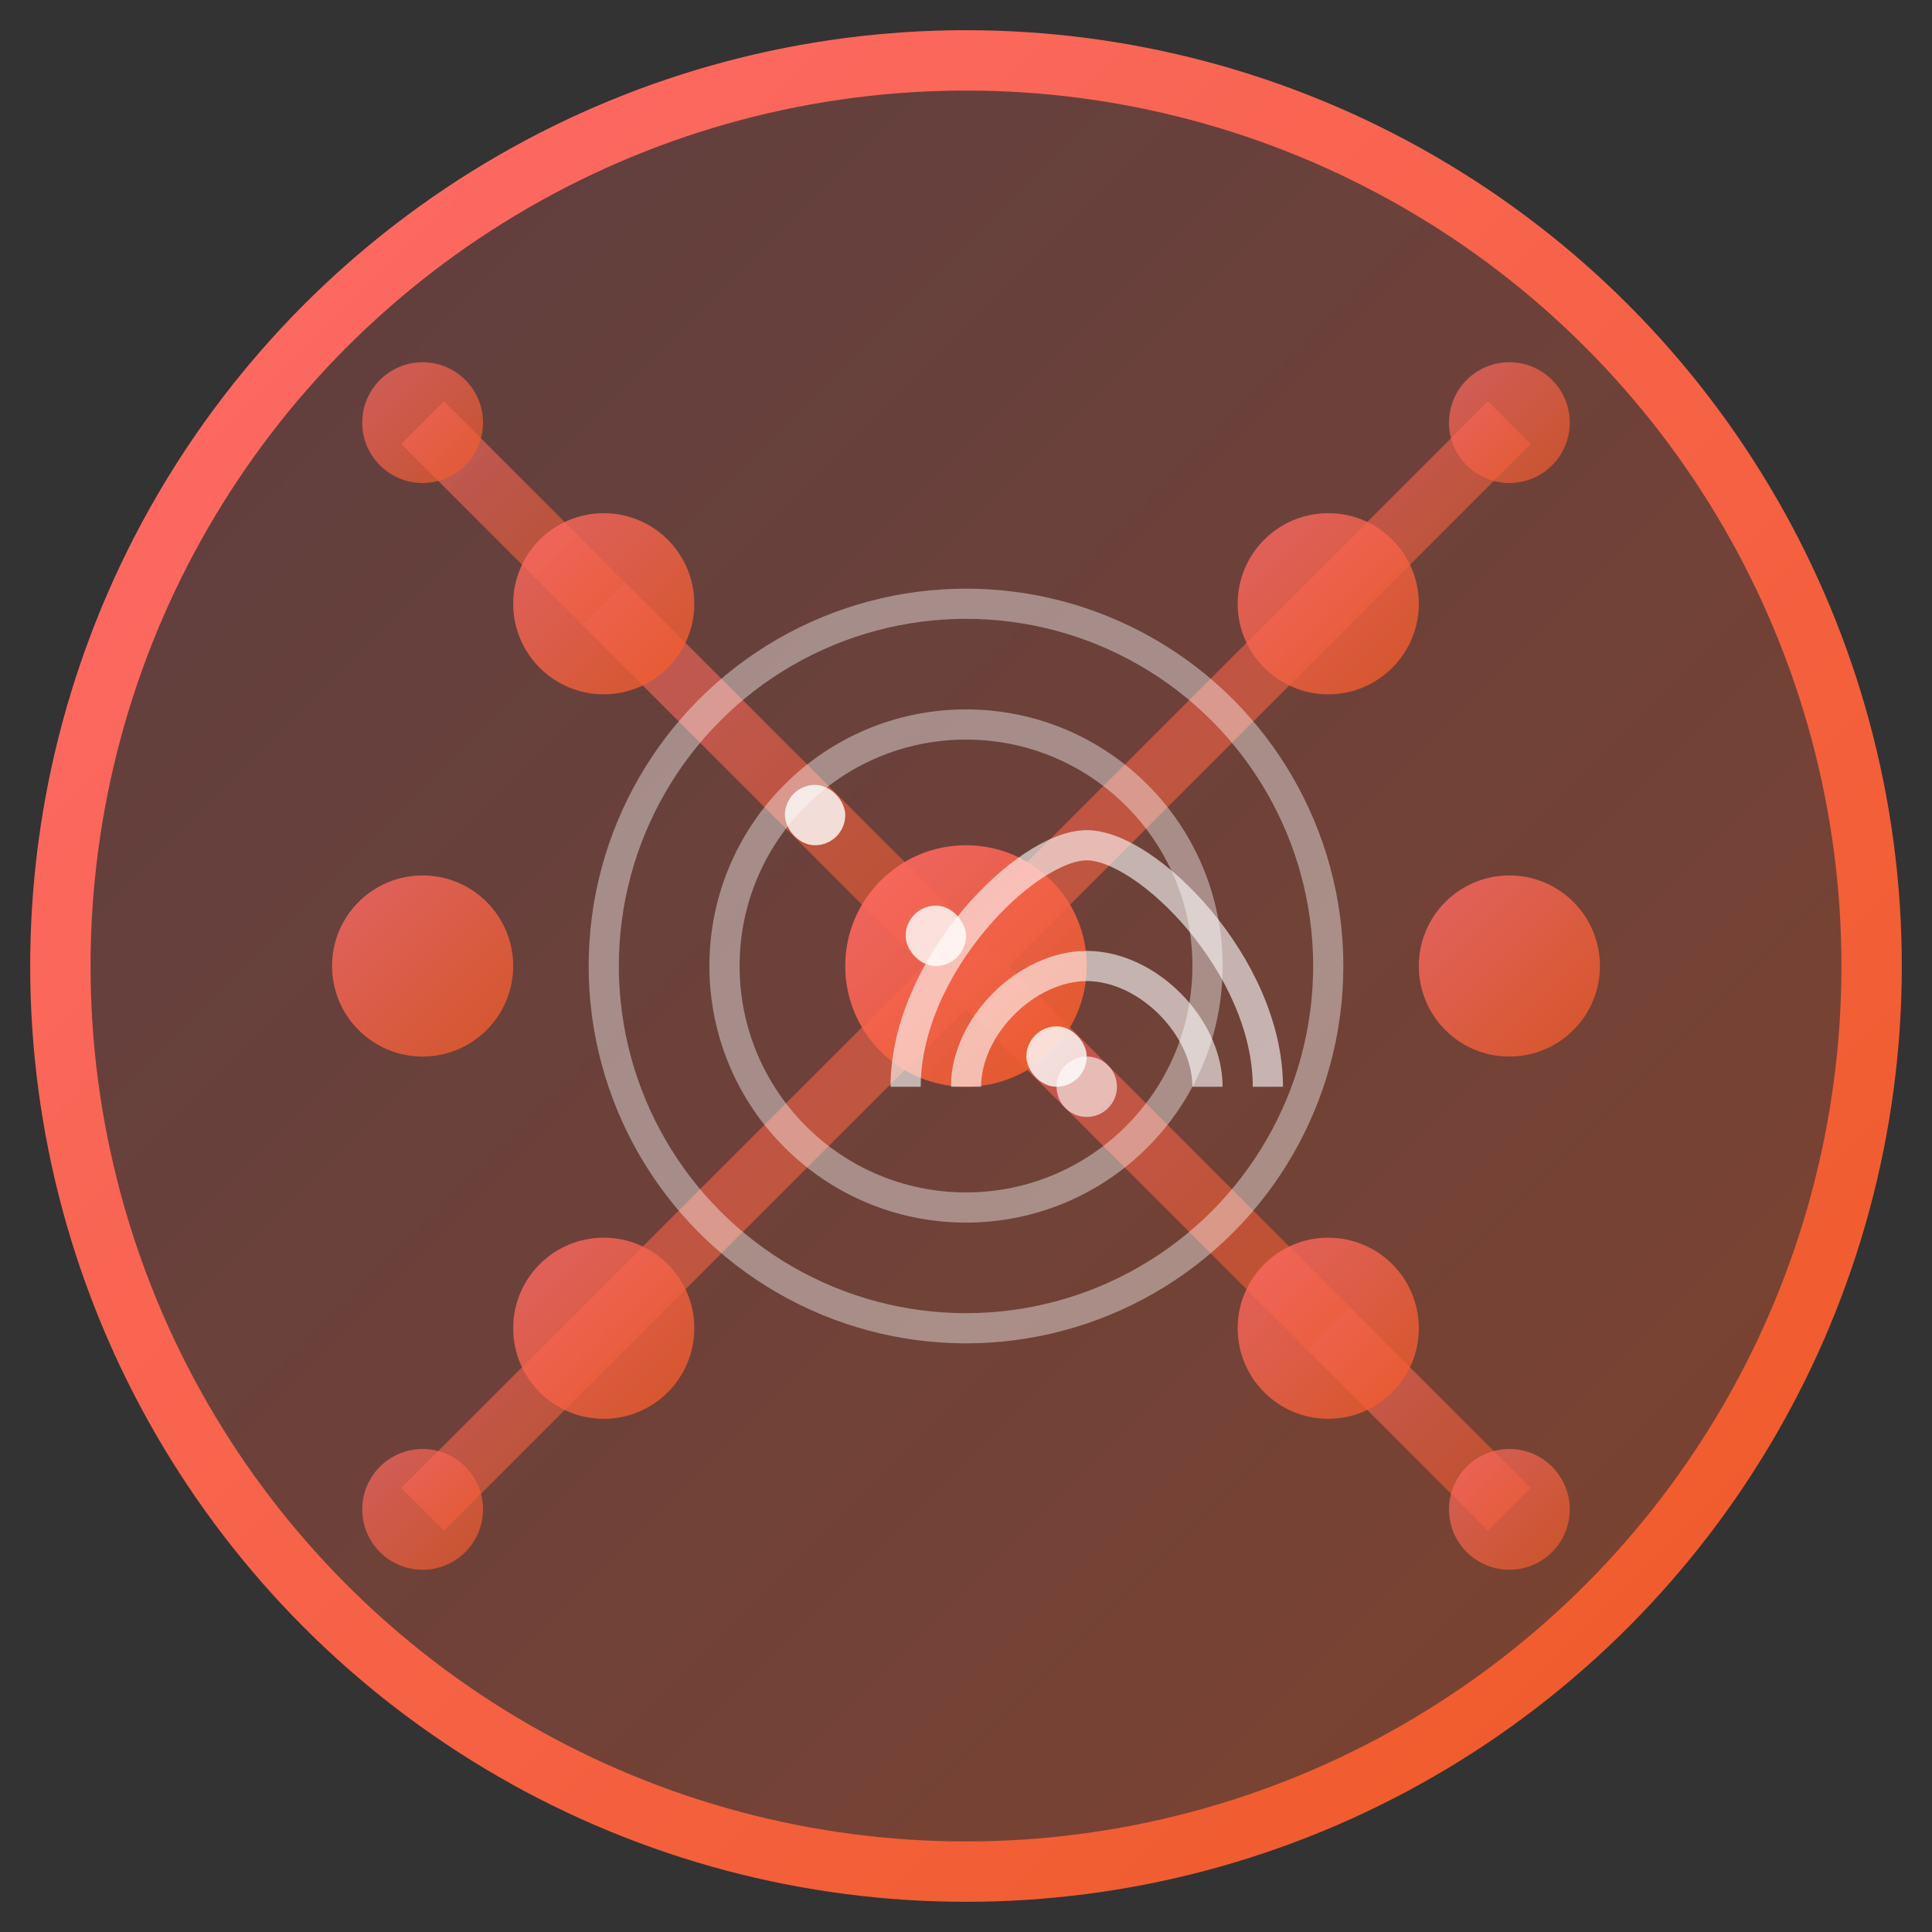 <svg width="64" height="64" viewBox="0 0 64 64" fill="none" xmlns="http://www.w3.org/2000/svg">
  <rect x="0" y="0" width="64" height="64" fill="#333333" stroke="none"/>
  <!-- Background circle with gradient -->
  <defs>
    <linearGradient id="ncGradient" x1="0%" y1="0%" x2="100%" y2="100%">
      <stop offset="0%" style="stop-color:#ff6b6b;stop-opacity:0.2" />
      <stop offset="100%" style="stop-color:#ee5a24;stop-opacity:0.4" />
    </linearGradient>
    <linearGradient id="ncIconGradient" x1="0%" y1="0%" x2="100%" y2="100%">
      <stop offset="0%" style="stop-color:#ff6b6b" />
      <stop offset="100%" style="stop-color:#ee5a24" />
    </linearGradient>
  </defs>
  
  <!-- Background -->
  <circle cx="32" cy="32" r="30" fill="url(#ncGradient)" stroke="url(#ncIconGradient)" stroke-width="2"/>
  
  <!-- Network nodes and connections -->
  <g transform="translate(8, 8)">
    <!-- Connection lines -->
    <g stroke="url(#ncIconGradient)" stroke-width="2" fill="none" opacity="0.6">
      <!-- Central hub connections -->
      <line x1="24" y1="24" x2="12" y2="12"/>
      <line x1="24" y1="24" x2="36" y2="12"/>
      <line x1="24" y1="24" x2="12" y2="36"/>
      <line x1="24" y1="24" x2="36" y2="36"/>
      <line x1="24" y1="24" x2="6" y2="24"/>
      <line x1="24" y1="24" x2="42" y2="24"/>
      
      <!-- Peripheral connections -->
      <line x1="12" y1="12" x2="6" y2="6"/>
      <line x1="36" y1="12" x2="42" y2="6"/>
      <line x1="12" y1="36" x2="6" y2="42"/>
      <line x1="36" y1="36" x2="42" y2="42"/>
    </g>
    
    <!-- Network nodes -->
    <g fill="url(#ncIconGradient)">
      <!-- Central hub (larger) -->
      <circle cx="24" cy="24" r="4" opacity="0.9"/>
      
      <!-- Primary nodes -->
      <circle cx="12" cy="12" r="3" opacity="0.8"/>
      <circle cx="36" cy="12" r="3" opacity="0.8"/>
      <circle cx="12" cy="36" r="3" opacity="0.8"/>
      <circle cx="36" cy="36" r="3" opacity="0.8"/>
      <circle cx="6" cy="24" r="3" opacity="0.8"/>
      <circle cx="42" cy="24" r="3" opacity="0.8"/>
      
      <!-- Edge nodes -->
      <circle cx="6" cy="6" r="2" opacity="0.7"/>
      <circle cx="42" cy="6" r="2" opacity="0.7"/>
      <circle cx="6" cy="42" r="2" opacity="0.7"/>
      <circle cx="42" cy="42" r="2" opacity="0.7"/>
    </g>
    
    <!-- Data packets (animated) -->
    <g fill="#ffffff" opacity="0.8">
      <!-- Packet 1 -->
      <rect x="18" y="18" width="2" height="2" rx="1">
        <animateTransform attributeName="transform" type="translate" 
          values="0,0; 6,-6; 12,-12; 6,-6; 0,0" dur="3s" repeatCount="indefinite"/>
      </rect>
      
      <!-- Packet 2 -->
      <rect x="26" y="26" width="2" height="2" rx="1">
        <animateTransform attributeName="transform" type="translate" 
          values="0,0; 10,10; 0,0; -10,10; 0,0" dur="4s" repeatCount="indefinite"/>
      </rect>
      
      <!-- Packet 3 -->
      <rect x="22" y="22" width="2" height="2" rx="1">
        <animateTransform attributeName="transform" type="translate" 
          values="0,0; -16,0; 0,0; 16,0; 0,0" dur="3.5s" repeatCount="indefinite"/>
      </rect>
    </g>
    
    <!-- Signal waves -->
    <g stroke="#ffffff" stroke-width="1" fill="none" opacity="0.4">
      <!-- Wave 1 -->
      <circle cx="24" cy="24" r="8">
        <animate attributeName="r" values="8;16;8" dur="2s" repeatCount="indefinite"/>
        <animate attributeName="opacity" values="0.4;0.1;0.4" dur="2s" repeatCount="indefinite"/>
      </circle>
      
      <!-- Wave 2 -->
      <circle cx="24" cy="24" r="12">
        <animate attributeName="r" values="12;20;12" dur="2.5s" repeatCount="indefinite"/>
        <animate attributeName="opacity" values="0.3;0.05;0.3" dur="2.5s" repeatCount="indefinite"/>
      </circle>
    </g>
    
    <!-- WiFi symbol in center -->
    <g transform="translate(20, 20)" fill="#ffffff" opacity="0.6">
      <path d="M4 8 C4 6, 6 4, 8 4 C10 4, 12 6, 12 8" stroke="#ffffff" stroke-width="1" fill="none"/>
      <path d="M2 8 C2 4, 6 0, 8 0 C10 0, 14 4, 14 8" stroke="#ffffff" stroke-width="1" fill="none"/>
      <circle cx="8" cy="8" r="1" fill="#ffffff"/>
    </g>
  </g>
  
  <!-- Animated pulse effect -->
  <circle cx="32" cy="32" r="30" fill="none" stroke="url(#ncIconGradient)" stroke-width="1" opacity="0.3">
    <animate attributeName="r" values="30;35;30" dur="2s" repeatCount="indefinite"/>
    <animate attributeName="opacity" values="0.3;0.1;0.3" dur="2s" repeatCount="indefinite"/>
  </circle>
</svg>